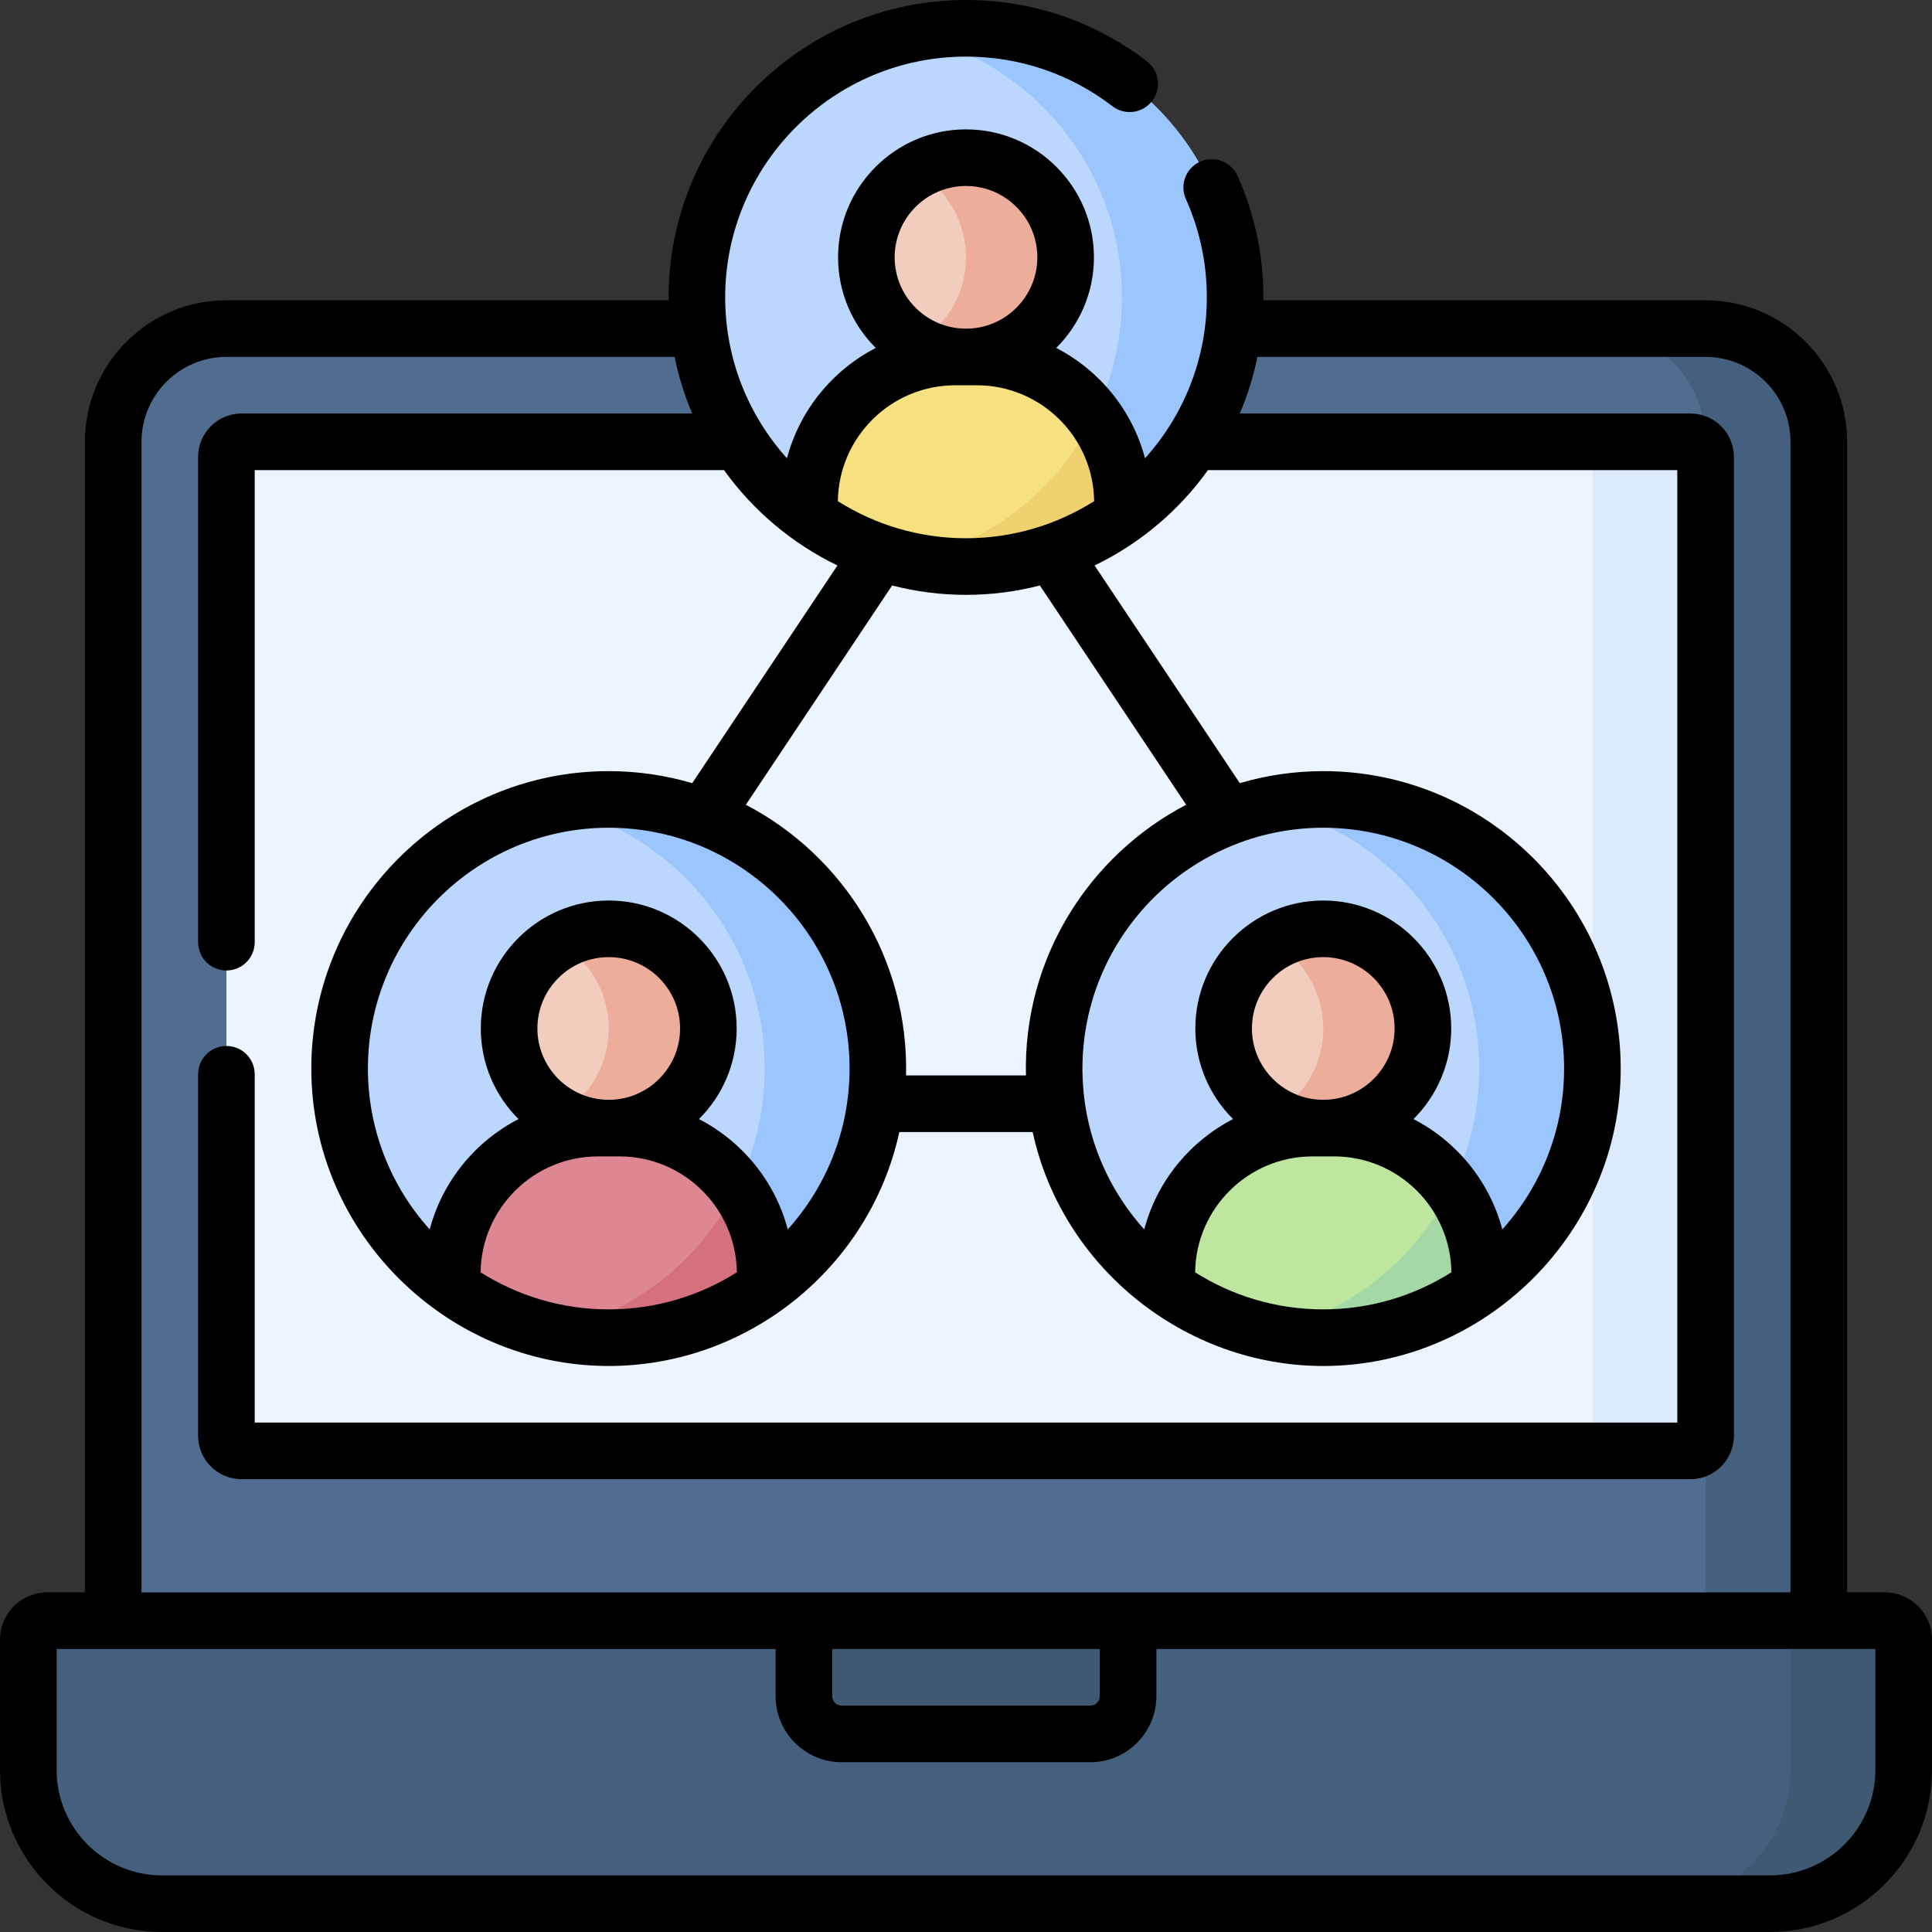 <svg id="Layer_1" enable-background="new 0 0 512 512" height="512" viewBox="0 0 512 512" width="512" xmlns="http://www.w3.org/2000/svg"><rect x="0" y="0" width="512" height="512" fill="#333333" stroke="none"/><g><g><path d="m482 429.5h-452v-312.417c0-16.569 13.431-30 30-30h392c16.569 0 30 13.431 30 30z" fill="#506d90"/><path d="m452 87.083h-30c16.569 0 30 13.432 30 30v312.417h30v-312.417c0-16.569-13.431-30-30-30z" fill="#455f7e"/><path d="m12.5 429.5h487c2.761 0 5 2.239 5 5v34.549c0 19.579-15.872 35.451-35.451 35.451h-426.098c-19.579 0-35.451-15.872-35.451-35.451v-34.549c0-2.761 2.239-5 5-5z" fill="#455f7e"/><path d="m499.5 429.5h-30c2.761 0 5 2.239 5 5v34.549c0 19.579-15.872 35.451-35.451 35.451h30c19.579 0 35.451-15.872 35.451-35.451v-34.549c0-2.761-2.239-5-5-5z" fill="#405972"/><path d="m60 380.5v-259.417c0-2.209 1.791-4 4-4h384c2.209 0 4 1.791 4 4v259.417c0 2.209-1.791 4-4 4h-384c-2.209 0-4-1.791-4-4z" fill="#ecf5ff"/><path d="m448 117.083h-30c2.209 0 4 1.791 4 4v259.417c0 2.209-1.791 4-4 4h30c2.209 0 4-1.791 4-4v-259.417c0-2.209-1.791-4-4-4z" fill="#dbeafd"/><path d="m288.955 459.5h-65.911c-5.523 0-10-4.477-10-10v-20h85.911v20c0 5.523-4.477 10-10 10z" fill="#405972"/><g><path d="m327.321 78.821c0 23.917-11.772 45.084-29.838 58.023-11.688 8.371-24.93 9.337-40.403 9.337-4.924 0-10.81 3.463-15.453 2.512-32.5-6.65-56.947-35.406-56.947-69.872-.001-39.39 31.931-71.321 71.32-71.321s71.321 31.931 71.321 71.321z" fill="#bcd7fd"/><path d="m256 7.5c-5.147 0-10.162.558-15 1.594 32.185 6.891 56.321 35.485 56.321 69.727s-24.136 62.835-56.321 69.727c4.838 1.036 10.932-2.368 16.079-2.368 15.473 0 28.715-.966 40.403-9.337 18.066-12.939 29.838-34.106 29.838-58.023.001-39.389-31.931-71.32-71.32-71.32z" fill="#9bc6fd"/><path d="m258.85 94.6h-5.7c-21.33 0-38.621 17.291-38.621 38.62v3.607c11.688 8.371 25.998 13.314 41.471 13.314s29.783-4.943 41.471-13.314v-3.607c0-21.329-17.291-38.62-38.621-38.62z" fill="#f7e07f"/><path d="m260.394 149.994c7.39-.403 18.509-2.602 28.047-7.664 3.152-1.615 6.17-3.455 9.03-5.503v-3.607c0-8.559-2.789-16.464-7.502-22.867-9.506 19.239-27.424 33.579-48.961 38.193.033.007 7.663 1.842 19.386 1.448z" fill="#f0d16f"/><circle cx="256" cy="68.193" fill="#f2ccbc" r="26.406"/></g><g><path d="m232.641 283.179c0 23.917-11.772 45.084-29.838 58.023-11.688 8.371-24.829 10.138-40.302 10.138-4.924 0-10.912 2.661-15.554 1.711-32.5-6.65-56.947-35.406-56.947-69.872 0-39.389 31.931-71.321 71.321-71.321s71.32 31.932 71.32 71.321z" fill="#bcd7fd"/><path d="m161.321 211.858c-5.147 0-10.162.558-15 1.594 32.185 6.891 56.321 35.485 56.321 69.727s-24.136 62.836-56.321 69.727c4.838 1.036 11.034-1.567 16.181-1.567 15.473 0 28.614-1.767 40.302-10.138 18.066-12.939 29.838-34.106 29.838-58.023-.001-39.388-31.932-71.32-71.321-71.32z" fill="#9bc6fd"/><path d="m164.171 298.958h-5.7c-21.33 0-38.621 17.291-38.621 38.62v3.607c11.688 8.371 25.998 13.314 41.471 13.314s29.783-4.943 41.471-13.314v-3.607c-.001-21.329-17.292-38.62-38.621-38.62z" fill="#dd8793"/><path d="m146.328 352.904c14.203 3.042 31.339 2.031 47.427-6.213 3.154-1.616 6.174-3.457 9.036-5.506v-3.607c0-8.559-2.789-16.465-7.502-22.867-9.505 19.24-27.424 33.58-48.961 38.193z" fill="#d5707e"/><circle cx="161.321" cy="272.552" fill="#f2ccbc" r="26.406"/></g><g><path d="m422 283.179c0 23.917-11.772 45.084-29.838 58.023-11.688 8.371-24.484 10.545-39.957 10.545-5.146 0-11.691 2.208-16.528 1.172-32.185-6.891-56.318-35.497-56.318-69.74 0-39.389 31.931-71.321 71.321-71.321s71.32 31.932 71.32 71.321z" fill="#bcd7fd"/><path d="m350.679 211.858c-5.147 0-10.162.558-15 1.594 32.185 6.892 56.321 35.485 56.321 69.727s-24.136 62.836-56.321 69.727c4.838 1.036 9.853-1.098 15-1.098 15.473 0 29.795-2.236 41.482-10.607 18.067-12.938 29.839-34.105 29.839-58.022 0-39.389-31.931-71.321-71.321-71.321z" fill="#9bc6fd"/><path d="m353.529 298.958h-5.7c-21.33 0-38.621 17.291-38.621 38.62v3.607c11.688 8.371 25.998 13.314 41.471 13.314s29.783-4.943 41.471-13.314v-3.607c0-21.329-17.291-38.62-38.621-38.62z" fill="#bfe69f"/><path d="m335.687 352.904c14.204 3.042 31.339 2.031 47.427-6.213 3.154-1.616 6.174-3.457 9.036-5.506v-3.607c0-8.559-2.789-16.465-7.502-22.867-9.506 19.24-27.424 33.58-48.961 38.193z" fill="#a4d9a6"/><circle cx="350.679" cy="272.552" fill="#f2ccbc" r="26.406"/><g fill="#ecad9a"><path d="m350.679 246.146c-4.811 0-9.318 1.293-13.203 3.542 7.891 4.566 13.203 13.092 13.203 22.865s-5.313 18.298-13.203 22.865c3.885 2.248 8.392 3.542 13.203 3.542 14.584 0 26.406-11.823 26.406-26.406s-11.822-26.408-26.406-26.408z"/><path d="m161.321 246.146c-4.811 0-9.318 1.293-13.203 3.542 7.891 4.566 13.203 13.092 13.203 22.865s-5.313 18.298-13.203 22.865c3.885 2.248 8.392 3.542 13.203 3.542 14.584 0 26.406-11.823 26.406-26.406s-11.823-26.408-26.406-26.408z"/><path d="m256 41.787c-4.811 0-9.318 1.293-13.203 3.542 7.89 4.566 13.203 13.092 13.203 22.864s-5.313 18.298-13.203 22.865c3.885 2.248 8.392 3.542 13.203 3.542 14.584 0 26.406-11.823 26.406-26.406s-11.822-26.407-26.406-26.407z"/></g></g></g><path d="m499.5 422h-10v-304.92c0-20.678-16.822-37.5-37.5-37.5h-117.191c.113-11.477-2.186-22.566-6.849-32.967-1.695-3.78-6.131-5.472-9.912-3.776-3.78 1.693-5.471 6.131-3.777 9.911 3.682 8.216 5.549 16.987 5.549 26.072 0 16.374-6.204 31.323-16.377 42.633-3.364-12.738-12.055-23.325-23.534-29.244 6.171-6.144 9.997-14.641 9.997-24.016 0-18.696-15.21-33.906-33.906-33.906s-33.906 15.21-33.906 33.906c0 9.375 3.826 17.872 9.997 24.016-11.479 5.919-20.17 16.506-23.534 29.244-10.173-11.31-16.377-26.259-16.377-42.633-.001-35.19 28.629-63.82 63.82-63.82 14.175 0 27.594 4.547 38.807 13.149 3.287 2.522 7.994 1.901 10.516-1.385 2.521-3.287 1.901-7.995-1.385-10.516-13.856-10.629-30.433-16.248-47.938-16.248-43.759 0-79.242 35.833-78.809 79.58h-117.191c-20.678 0-37.5 16.822-37.5 37.5v304.92h-10c-6.893 0-12.5 5.607-12.5 12.5v34.549c0 23.683 19.268 42.951 42.951 42.951h426.098c23.683 0 42.951-19.268 42.951-42.951v-34.549c0-6.893-5.607-12.5-12.5-12.5zm-243.5-372.713c10.425 0 18.906 8.481 18.906 18.906s-8.481 18.907-18.906 18.907-18.906-8.481-18.906-18.906 8.481-18.907 18.906-18.907zm-2.85 52.813h5.7c17.025 0 30.893 13.743 31.11 30.717-9.843 6.213-21.485 9.825-33.96 9.825s-24.117-3.612-33.96-9.825c.217-16.975 14.085-30.717 31.11-30.717zm94.679 204.358h5.7c17.025 0 30.893 13.743 31.11 30.717-9.843 6.213-21.485 9.825-33.96 9.825s-24.117-3.612-33.96-9.825c.217-16.974 14.085-30.717 31.11-30.717zm-16.056-33.906c0-10.425 8.481-18.906 18.906-18.906s18.906 8.481 18.906 18.906-8.481 18.906-18.906 18.906-18.906-8.481-18.906-18.906zm42.816 24.016c6.171-6.144 9.997-14.641 9.997-24.016 0-18.696-15.21-33.906-33.906-33.906s-33.906 15.21-33.906 33.906c0 9.375 3.826 17.872 9.997 24.016-11.479 5.919-20.17 16.506-23.534 29.244-10.173-11.31-16.377-26.259-16.377-42.632 0-35.191 28.63-63.821 63.821-63.821s63.821 28.63 63.821 63.821c0 16.374-6.203 31.322-16.377 42.632-3.366-12.738-12.057-23.325-23.536-29.244zm-102.703-11.568h-31.772c.697-30.946-16.639-58.262-42.456-71.731l38.765-58.11c6.262 1.611 12.818 2.483 19.577 2.483s13.315-.871 19.577-2.483l38.765 58.11c-25.792 13.477-43.193 40.726-42.456 71.731zm-113.415 21.458h5.7c17.025 0 30.893 13.743 31.11 30.717-9.843 6.213-21.485 9.825-33.96 9.825s-24.117-3.612-33.96-9.825c.217-16.974 14.085-30.717 31.11-30.717zm-16.056-33.906c0-10.425 8.481-18.906 18.906-18.906s18.906 8.481 18.906 18.906-8.481 18.906-18.906 18.906-18.906-8.481-18.906-18.906zm42.815 24.016c6.171-6.144 9.997-14.641 9.997-24.016 0-18.696-15.21-33.906-33.906-33.906s-33.906 15.21-33.906 33.906c0 9.375 3.826 17.872 9.997 24.016-11.479 5.919-20.17 16.506-23.534 29.244-10.175-11.31-16.378-26.259-16.378-42.632 0-35.191 28.63-63.821 63.821-63.821s63.821 28.63 63.821 63.821c0 16.374-6.203 31.322-16.377 42.632-3.364-12.738-12.056-23.325-23.535-29.244zm-147.73-179.488c0-12.406 10.093-22.5 22.5-22.5h118.772c1.061 5.204 2.636 10.222 4.672 15h-119.444c-6.341 0-11.5 5.159-11.5 11.5v128.609c0 4.143 3.358 7.5 7.5 7.5s7.5-3.357 7.5-7.5v-125.109h124.375c7.709 10.774 18.123 19.503 30.053 25.276l-38.481 57.685c-7.025-2.059-14.445-3.183-22.126-3.183-43.462 0-78.821 35.359-78.821 78.821 0 43.671 36.009 78.82 78.821 78.82 36.898 0 69.191-26.086 77.011-62h35.337c7.766 35.836 40.3 62 77.011 62 43.023 0 78.821-35.492 78.821-78.82 0-43.462-35.359-78.821-78.821-78.821-7.682 0-15.101 1.125-22.126 3.183l-38.481-57.685c11.952-5.769 22.334-14.489 30.053-25.276h124.374v252.42h-377v-92.311c0-4.143-3.358-7.5-7.5-7.5s-7.5 3.357-7.5 7.5v95.811c0 6.341 5.159 11.5 11.5 11.5h384c6.341 0 11.5-5.159 11.5-11.5v-259.42c0-6.341-5.159-11.5-11.5-11.5h-119.444c2.035-4.778 3.61-9.796 4.672-15h118.772c12.407 0 22.5 10.094 22.5 22.5v304.92h-437zm253.955 319.92v12.5c0 1.379-1.122 2.5-2.5 2.5h-65.91c-1.378 0-2.5-1.121-2.5-2.5v-12.5zm205.545 32.049c0 15.412-12.539 27.951-27.951 27.951h-426.098c-15.412 0-27.951-12.539-27.951-27.951v-32.049h190.545v12.5c0 9.649 7.851 17.5 17.5 17.5h65.91c9.649 0 17.5-7.851 17.5-17.5v-12.5h190.545z"/></g></svg>